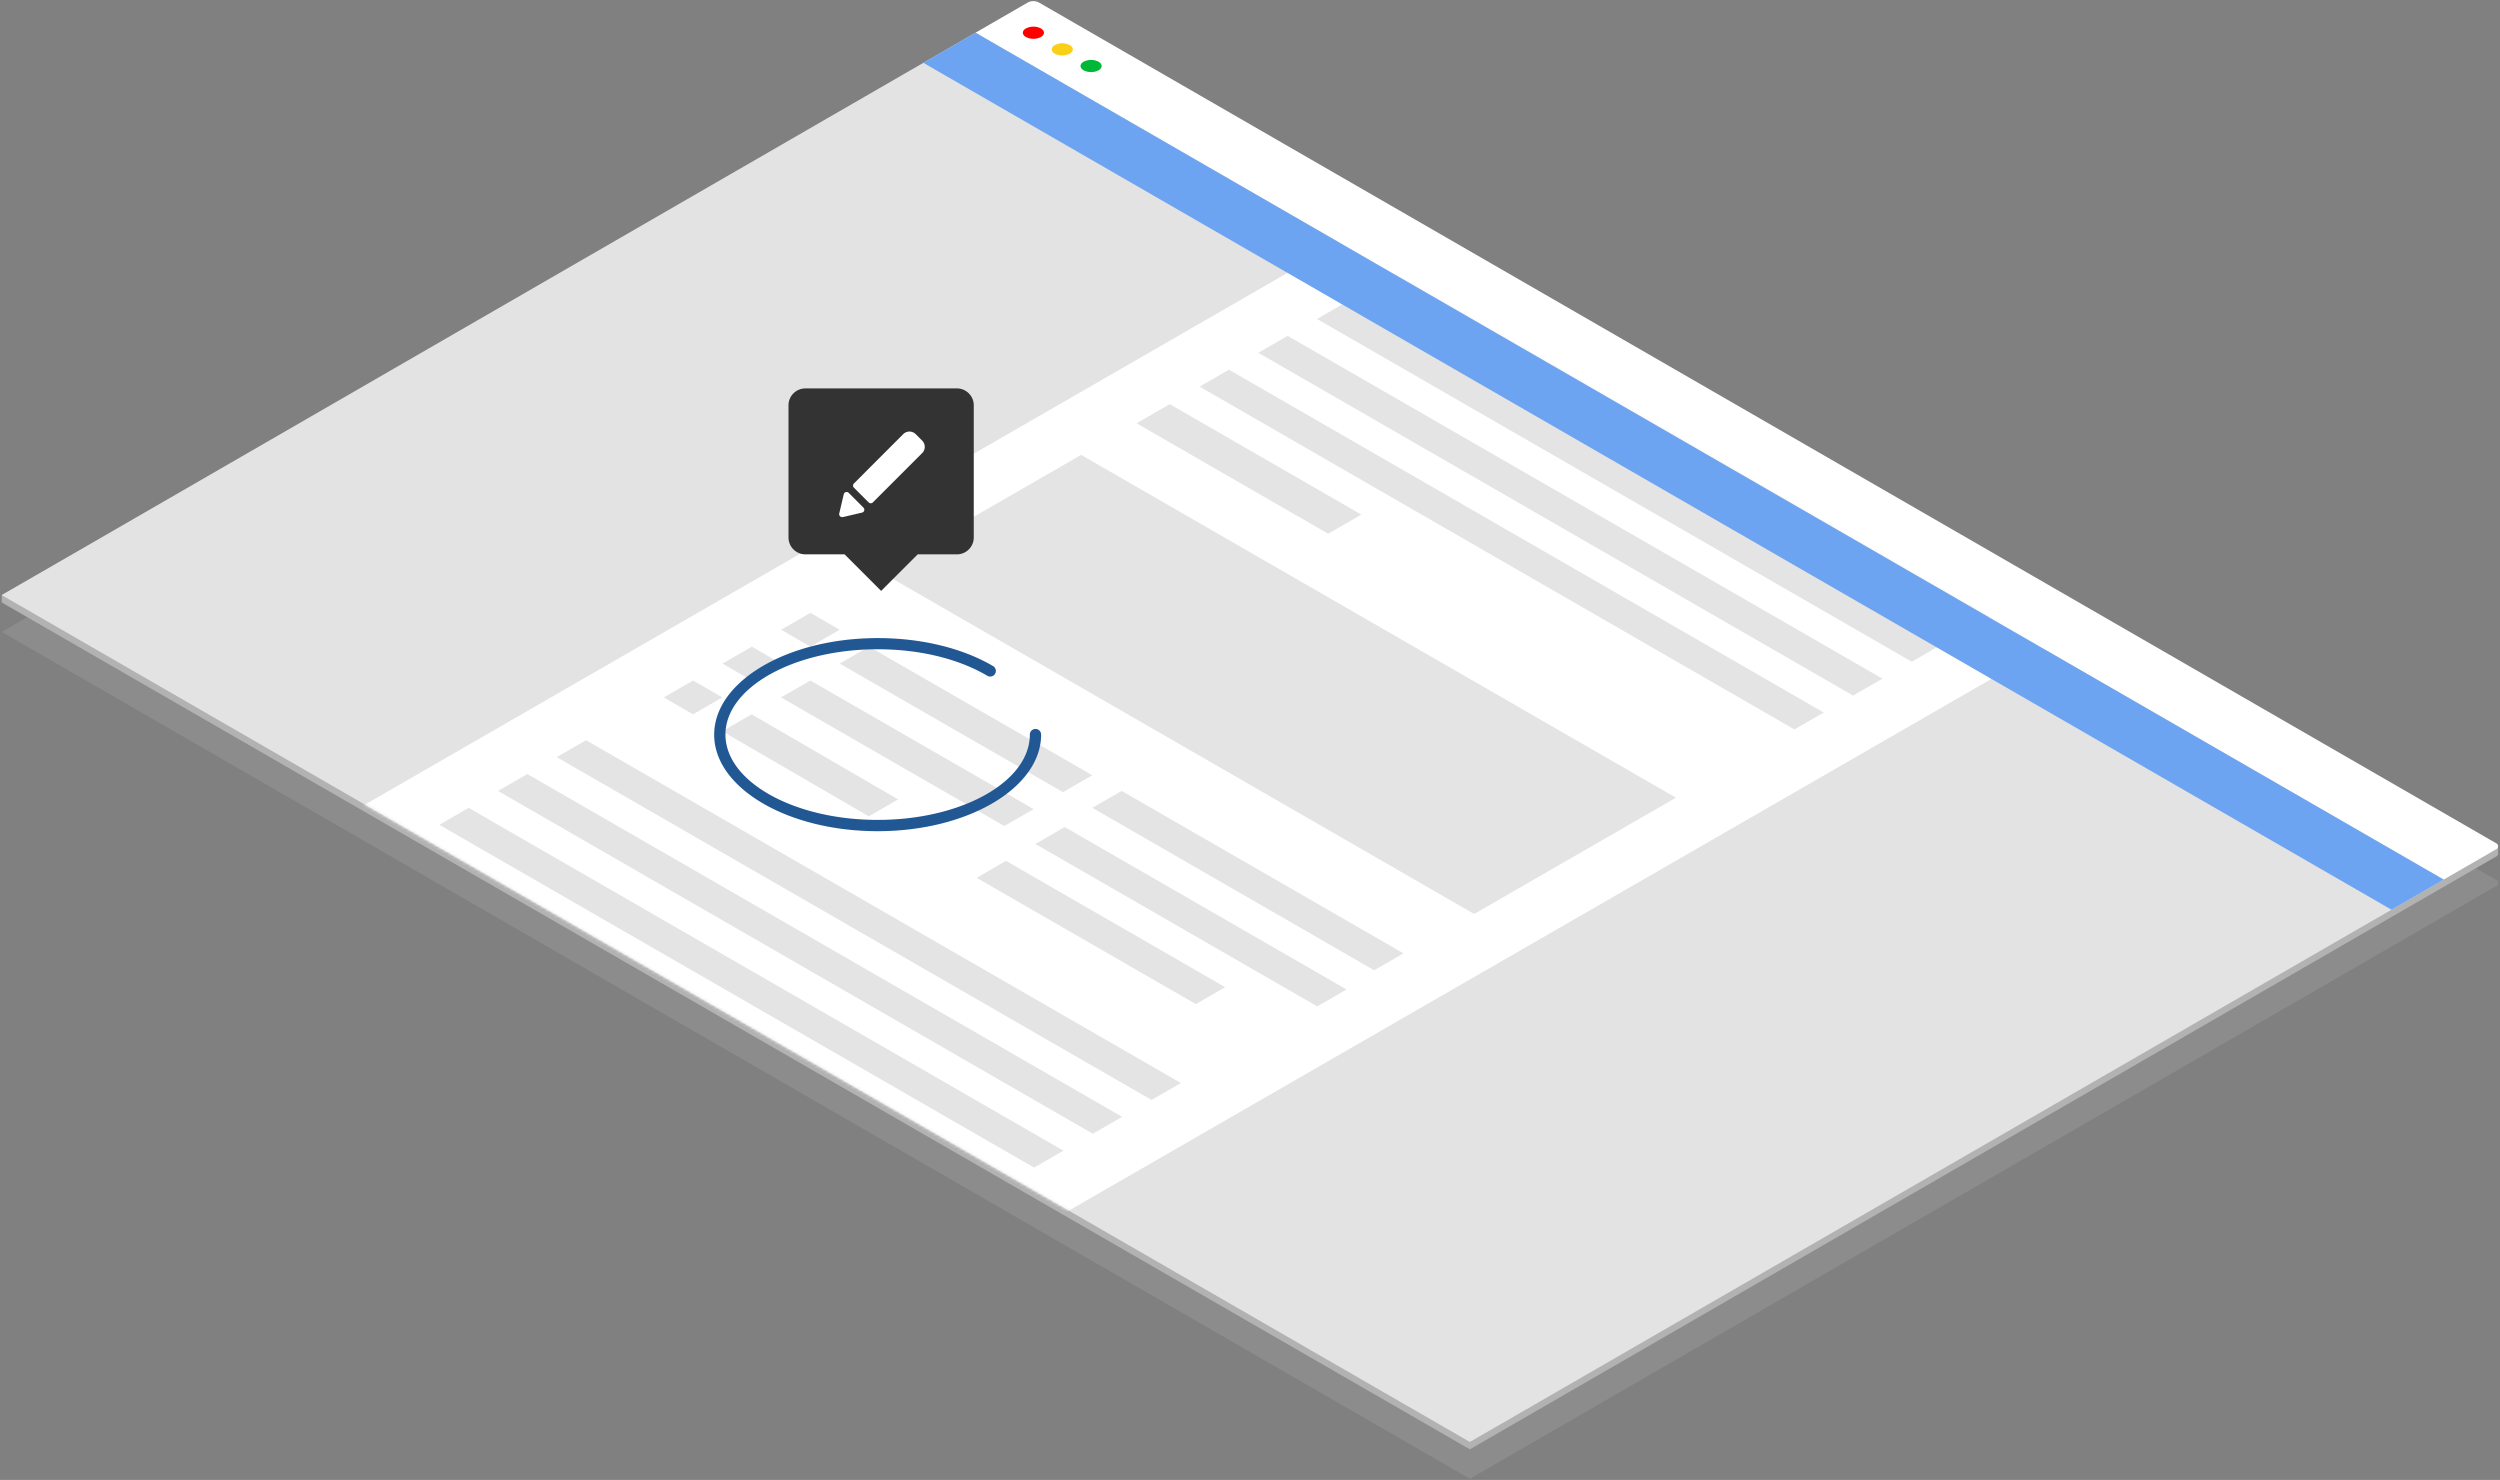 <svg xmlns="http://www.w3.org/2000/svg" xmlns:xlink="http://www.w3.org/1999/xlink" viewBox="0 0 848 502"><rect x="0" y="0" width="848" height="502" fill="#808080" stroke="none"/><defs><path id="a" d="M828.87 287.36L330.88.1.58 190.85l497.99 287.26z"/><path id="c" d="M250.56 337.06l333.6-192.07L333.96.94.37 193.01z"/></defs><g fill="none" fill-rule="evenodd"><path fill="#B2B2B2" fill-rule="nonzero" d="M.58 214.35L330.88 23.6l17.78-10.27a4.1 4.1 0 0 1 3.71 0l494.28 285.12a1.13 1.13 0 0 1 0 2.14l-17.78 10.27-17.68 10.21-312.62 180.54L.58 214.35z" opacity=".25"/><path fill="#B2B2B2" fill-rule="nonzero" d="M.58 204.35v-2.5L330.88 13.6l17.78-10.27a4.1 4.1 0 0 1 3.71 0l495 283.75v2.44a1.3 1.3 0 0 1-.77 1.07l-17.78 10.27-17.68 10.21-312.57 180.54L.58 204.35z"/><path fill="#FFF" fill-rule="nonzero" d="M846.65 286L352.37.83a4.1 4.1 0 0 0-3.71 0L330.88 11.1l498 287.26 17.78-10.27a1.13 1.13 0 0 0-.01-2.09z"/><path fill="#00B737" fill-rule="nonzero" d="M367.57 23.85c-1.4-.81-1.4-2.11 0-2.92a5.59 5.59 0 0 1 5.06 0c1.4.81 1.4 2.11 0 2.92a5.6 5.6 0 0 1-5.06 0"/><path fill="#F9CF18" fill-rule="nonzero" d="M357.79 18.21c-1.4-.81-1.4-2.11 0-2.92a5.59 5.59 0 0 1 5.06 0c1.4.81 1.4 2.11 0 2.92a5.6 5.6 0 0 1-5.06 0"/><path fill="red" fill-rule="nonzero" d="M348 12.56c-1.4-.81-1.4-2.11 0-2.92a5.59 5.59 0 0 1 5.06 0c1.4.81 1.4 2.11 0 2.92a5.6 5.6 0 0 1-5.06 0"/><path fill="#E3E3E3" fill-rule="nonzero" d="M.58 201.85l497.99 287.26 330.3-190.75L330.88 11.1z"/><g transform="translate(0 11)"><mask id="b" fill="#fff"><use xlink:href="#a"/></mask><g mask="url(#b)"><g transform="translate(115 67)"><mask id="d" fill="#fff"><use xlink:href="#c"/></mask><g mask="url(#d)"><path d="M250.56 337.06l333.6-192.07L333.96.94.37 193.01z"/><path fill="#FFF" fill-rule="nonzero" d="M-228.8 331.85L10.06 469.52 921.27-55.66 682.41-193.32z"/><path fill="#E4E4E4" fill-rule="nonzero" d="M612.96-131.91L814.71-15.63l9.96-5.74-201.75-116.28zm19.99-11.52L834.7-27.15l10.03-5.78-201.75-116.28zm-39.9 23L794.8-4.15l9.96-5.74-201.75-116.28zm-19.91 11.48L774.89 7.33l9.95-5.74-201.75-116.28zm115.53 91.04l65 37.46 11.26-6.49-65-37.46zm-59.16-1.17l95.6 55.1 9.95-5.74-95.6-55.1zM523.36-80.26l95.59 55.1 9.96-5.74-95.6-55.1z"/><path fill="#F9CF18" fill-rule="nonzero" d="M648.81-111.25l72.42 41.74 9.96-5.73-72.42-41.74z"/><path fill="#E4E4E4" fill-rule="nonzero" d="M609.59-7.61l95.6 55.1 9.96-5.74-95.6-55.09zM503.44-68.78l95.6 55.09 9.96-5.73-95.6-55.1zM653.05 40.39l32.23 18.58 9.96-5.74L663 34.66zM504.79-45.05l74.34 42.84 9.96-5.74-74.34-42.84zM597.3 60.66l42.52 24.51 25.55-14.72-42.53-24.51zm-53.07-30.59l42.52 24.51 25.54-14.72-42.52-24.51zM491.15-.52l42.52 24.51 25.55-14.72-42.53-24.51zm-53.08-30.59L480.6-6.6l25.54-14.72-42.52-24.51zM189.65 193.16l-49.7-28.86-9.95 5.74 49.69 28.86zm65.86-8.19l-75.73-43.62-9.96 5.74 75.74 43.62zm105.56 60.41l-95.6-55.1-9.96 5.73 95.6 55.1zM235.6 196.45l-75.73-43.62-9.96 5.73 75.73 43.63zm106.15 61.18l-95.6-55.1-9.95 5.74 95.6 55.1zM169.82 135.61l-9.91-5.74-9.95 5.74 9.91 5.74zm-19.88 11.48l-9.92-5.74-9.95 5.74 9.91 5.74zm-19.92 11.47l-9.91-5.73-9.95 5.73 9.9 5.74zm170.56 98.29l-74.34-42.84-9.96 5.74 74.34 42.84zM408.21-13.89l201.75 116.27 11.26-6.49L419.47-20.39zm46.77 58.73l127.41 73.43 9.96-5.74L464.93 39.1zM331.72 30.19l201.75 116.27 9.96-5.74L341.68 24.45zm19.99-11.52l201.75 116.27 10.03-5.78L361.74 12.88zm-39.9 22.99l201.75 116.28 9.96-5.74L321.77 35.92zM291.9 53.14l201.75 116.28 9.95-5.74L301.85 47.4zm-21.38 12.44l64.99 37.46 11.26-6.49-64.99-37.46zM73.84 178.82L275.59 295.1l9.96-5.74L83.79 173.08zm-19.91 11.47l201.75 116.28 9.95-5.74L63.88 184.56zm-19.92 11.48l201.75 116.28 9.96-5.74L43.97 196.03zM12.62 215l65 37.46 11.26-6.49-65-37.46zm-25.18 13.61l201.75 116.28 9.95-5.74L-2.61 222.88zm-19.92 11.48l201.75 116.28 9.96-5.74-201.75-116.28zm-19.91 11.48l201.75 116.28 9.96-5.74-201.75-116.28zm115.54 91.04l64.99 37.46 11.26-6.49-64.99-37.46zM251.72 76.3l201.75 116.28-68.44 39.44-201.75-116.28z"/><path fill="#215894" fill-rule="nonzero" d="M182.7 203.94c30.58 0 55.45-14.7 55.45-32.77a1.915 1.915 0 0 0-3.83 0c0 16-23.16 28.94-51.62 28.94-28.46 0-51.63-13-51.63-28.94 0-15.94 23.16-28.94 51.63-28.94 14.14 0 27.35 3.18 37.21 9a1.914 1.914 0 1 0 1.94-3.3c-10.44-6.12-24.34-9.49-39.15-9.49-30.58 0-55.45 14.7-55.45 32.77 0 18.07 24.88 32.73 55.45 32.73z"/><path fill="#000" fill-rule="nonzero" d="M42.91 388.3c-1.71-1-4.57-2.31-6.63-1.12-2.77 1.6-.91 6.32-.2 8 .2.31.14.48 0 .58-.14.1-.89 0-1.57-.38a5.72 5.72 0 0 1-2-2c-1.26-2.14-1.46-6.47 1.57-8.22 3.03-1.75 7.74.15 10.06 1.48a35.18 35.18 0 0 1 10.63 9.78c3.2 4.87 2.4 7.9-.4 9.52-2.14 1.24-5.6 1.65-9.4 1.43-4.23-.23-6.86.16-8.4 1.05-3.46 2-1.4 6.41 1.71 8.2 1.49.86 4 1.33 5.54.43 1-.56 1.49-1.58 1.23-3.38 0-.18 0-.33.09-.38.09-.05.37 0 .57.13a4.76 4.76 0 0 1 1.89 2.14 3 3 0 0 1-1.49 3.33c-2.37 1.37-5.8.94-8.66-.71-4.89-2.82-7.54-8.43-2.43-11.38 2.09-1.2 5.2-1.71 8.83-1.56 4 .2 6.89-.15 8.54-1.1 2.14-1.24 2.29-3.49.14-6.93a32.66 32.66 0 0 0-9.62-8.91zm-16.77 20.21l-.34.2a4.61 4.61 0 0 1-4.54 0c-2.71-1.56-2.94-6.93-3-7.57a.33.33 0 0 1 .17-.36 2.3 2.3 0 0 1 1.69 0c.09 0 .14.12.17.33.09.64.34 5.07 2.23 6.16a1.38 1.38 0 0 0 1.49 0c1.31-.76 1.09-3.29 1.09-5.66a.23.23 0 0 1 .14-.25 3.16 3.16 0 0 1 2.06-.07.33.33 0 0 1 .14.25 17.51 17.51 0 0 1 .23 3.19 14.22 14.22 0 0 0 1.51 5.71.34.34 0 0 1-.17.49 2.07 2.07 0 0 1-1.74 0 .6.6 0 0 1-.26-.25 13 13 0 0 1-.87-2.17zm0-12.73a1.73 1.73 0 0 1 1.8 0 1.6 1.6 0 0 1-.11 2.83 1.92 1.92 0 0 1-1.86 0 1.66 1.66 0 0 1 .2-2.83h-.03z"/><path fill="#000" fill-rule="nonzero" d="M14.37 408.08c2.8 4.74 5.83 11 2.63 12.84a3.64 3.64 0 0 1-3.6 0c-3.46-2-4.34-9.32-4-16.61a38.5 38.5 0 0 1-2.66-4c-2.17-4.25-2.06-6.19-2.17-7a.33.33 0 0 1 .17-.36 2.3 2.3 0 0 1 1.69 0c.09 0 .14.12.17.33a15.59 15.59 0 0 0 2.29 7c.218.433.465.85.74 1.25l.29-2.6a35.1 35.1 0 0 0 .34-4.84.53.53 0 0 1 .29-.49 2.74 2.74 0 0 1 2-.18.77.77 0 0 1 .34.56l.17 1.45a5 5 0 0 1 3.94.46c3.54 2 5 6.82 1.57 8.81a4.1 4.1 0 0 1-4.2.15 5.78 5.78 0 0 1-2.63-4.22 20.78 20.78 0 0 0-.2 3.54c1.09 1.39 2.17 2.83 2.83 3.91zm1.06 11.28c1.17-.68-.66-5.91-2.71-10a19.91 19.91 0 0 0-1.23-2c.23 5.83 1.54 11.07 3.2 12a.64.64 0 0 0 .74 0zm1.4-16.38c1.83-1.05.6-5-1.34-6.14a2.7 2.7 0 0 0-2.31-.15c.26 2.62.63 5.3 2.23 6.22.416.302.97.337 1.42.09v-.02z"/><path fill="#000" fill-rule="nonzero" d="M4.06 389.13a3.47 3.47 0 0 1 2.4-.16c.26.15.37.31.34.53a14.46 14.46 0 0 0-.17 3.66.29.29 0 0 1-.17.36 2.4 2.4 0 0 1-1.31.16l-1.11 3a1 1 0 0 1-.4.69 3.22 3.22 0 0 1-1.83-.16c-.23-.13-.23-.43-.2-.81a10.77 10.77 0 0 0-1.34-6.54c.09 1.47-.2 2.72-1.51 3.47a4.2 4.2 0 0 1-4-.08c-2.6-1.5-3-5.27-3.29-7.62a.33.33 0 0 1 .17-.36 2.3 2.3 0 0 1 1.69 0c.09 0 .14.12.17.33.43 3.21.54 5.19 2.34 6.22.387.176.836.15 1.2-.07.89-.51.91-2 .71-3.18-.11-.82-.74-2.34-.23-2.63a2.83 2.83 0 0 1 2-.2c1.06.61 2.74 3.33 3.69 6.31.23-1.09.31-1.89.46-2.37a.75.75 0 0 1 .39-.55zm38.85-.83c-1.71-1-4.57-2.31-6.63-1.12-2.77 1.6-.91 6.32-.2 8 .2.31.14.48 0 .58-.14.1-.89 0-1.57-.38a5.72 5.72 0 0 1-2-2c-1.26-2.14-1.46-6.47 1.57-8.22 3.03-1.75 7.74.15 10.06 1.48a35.18 35.18 0 0 1 10.63 9.78c3.2 4.87 2.4 7.9-.4 9.52-2.14 1.24-5.6 1.65-9.4 1.43-4.23-.23-6.86.16-8.4 1.05-3.46 2-1.4 6.41 1.71 8.2 1.49.86 4 1.33 5.54.43 1-.56 1.49-1.58 1.23-3.38 0-.18 0-.33.09-.38.09-.05.37 0 .57.13a4.76 4.76 0 0 1 1.89 2.14 3 3 0 0 1-1.49 3.33c-2.37 1.37-5.8.94-8.66-.71-4.89-2.82-7.54-8.43-2.43-11.38 2.09-1.2 5.2-1.71 8.83-1.56 4 .2 6.89-.15 8.54-1.1 2.14-1.24 2.29-3.49.14-6.93a32.66 32.66 0 0 0-9.62-8.91zm-16.77 20.21l-.34.2a4.61 4.61 0 0 1-4.54 0c-2.71-1.56-2.94-6.93-3-7.57a.33.33 0 0 1 .17-.36 2.3 2.3 0 0 1 1.69 0c.09 0 .14.12.17.33.09.64.34 5.07 2.23 6.16a1.38 1.38 0 0 0 1.49 0c1.31-.76 1.09-3.29 1.09-5.66a.23.23 0 0 1 .14-.25 3.16 3.16 0 0 1 2.06-.07.33.33 0 0 1 .14.25 17.51 17.51 0 0 1 .23 3.19 14.22 14.22 0 0 0 1.51 5.71.34.34 0 0 1-.17.49 2.07 2.07 0 0 1-1.74 0 .6.6 0 0 1-.26-.25 13 13 0 0 1-.87-2.17zm0-12.73a1.73 1.73 0 0 1 1.8 0 1.6 1.6 0 0 1-.11 2.83 1.92 1.92 0 0 1-1.86 0 1.66 1.66 0 0 1 .2-2.83h-.03z"/><path fill="#000" fill-rule="nonzero" d="M14.37 408.08c2.8 4.74 5.83 11 2.63 12.84a3.64 3.64 0 0 1-3.6 0c-3.46-2-4.34-9.32-4-16.61a38.5 38.5 0 0 1-2.66-4c-2.17-4.25-2.06-6.19-2.17-7a.33.33 0 0 1 .17-.36 2.3 2.3 0 0 1 1.69 0c.09 0 .14.12.17.33a15.59 15.59 0 0 0 2.29 7c.218.433.465.85.74 1.25l.29-2.6a35.1 35.1 0 0 0 .34-4.84.53.53 0 0 1 .29-.49 2.74 2.74 0 0 1 2-.18.77.77 0 0 1 .34.56l.17 1.45a5 5 0 0 1 3.94.46c3.54 2 5 6.82 1.57 8.81a4.1 4.1 0 0 1-4.2.15 5.78 5.78 0 0 1-2.63-4.22 20.78 20.78 0 0 0-.2 3.54c1.09 1.39 2.17 2.83 2.83 3.91zm1.06 11.28c1.17-.68-.66-5.91-2.71-10a19.91 19.91 0 0 0-1.23-2c.23 5.83 1.54 11.07 3.2 12a.64.64 0 0 0 .74 0zm1.4-16.38c1.83-1.05.6-5-1.34-6.14a2.7 2.7 0 0 0-2.31-.15c.26 2.62.63 5.3 2.23 6.22.416.302.97.337 1.42.09v-.02z"/><path fill="#000" fill-rule="nonzero" d="M4.06 389.13a3.47 3.47 0 0 1 2.4-.16c.26.15.37.31.34.53a14.46 14.46 0 0 0-.17 3.66.29.29 0 0 1-.17.36 2.4 2.4 0 0 1-1.31.16l-1.11 3a1 1 0 0 1-.4.69 3.22 3.22 0 0 1-1.83-.16c-.23-.13-.23-.43-.2-.81a10.77 10.77 0 0 0-1.34-6.54c.09 1.47-.2 2.72-1.51 3.47a4.2 4.2 0 0 1-4-.08c-2.6-1.5-3-5.27-3.29-7.62a.33.33 0 0 1 .17-.36 2.3 2.3 0 0 1 1.69 0c.09 0 .14.12.17.33.43 3.21.54 5.19 2.34 6.22.387.176.836.15 1.2-.07.89-.51.91-2 .71-3.18-.11-.82-.74-2.34-.23-2.63a2.83 2.83 0 0 1 2-.2c1.06.61 2.74 3.33 3.69 6.31.23-1.09.31-1.89.46-2.37a.75.75 0 0 1 .39-.55z"/></g></g></g></g><path fill="#6CA4F1" fill-rule="nonzero" d="M313.2 21.31l497.99 287.26 17.68-10.21L330.88 11.1z"/><path fill="#333" fill-rule="nonzero" d="M324.56 131.75h-51.37a5.73 5.73 0 0 0-5.73 5.73v44.83a5.73 5.73 0 0 0 5.73 5.73h13.29l12.4 12.4 12.4-12.4h13.29a5.73 5.73 0 0 0 5.73-5.73v-44.83a5.73 5.73 0 0 0-5.74-5.73z"/><path fill="#FFF" fill-rule="nonzero" d="M312.76 149.41l-2.14-2.14a3 3 0 0 0-4.26 0L289.65 164a1 1 0 0 0 0 1.42l5 5a1 1 0 0 0 1.42 0l16.71-16.71a3 3 0 0 0-.02-4.3zm-24.88 17.76a1 1 0 0 0-1.68.48l-1.53 6.52a1 1 0 0 0 1 1.23h.23l6.51-1.53a1 1 0 0 0 .48-1.68l-5.01-5.02z"/></g></svg>